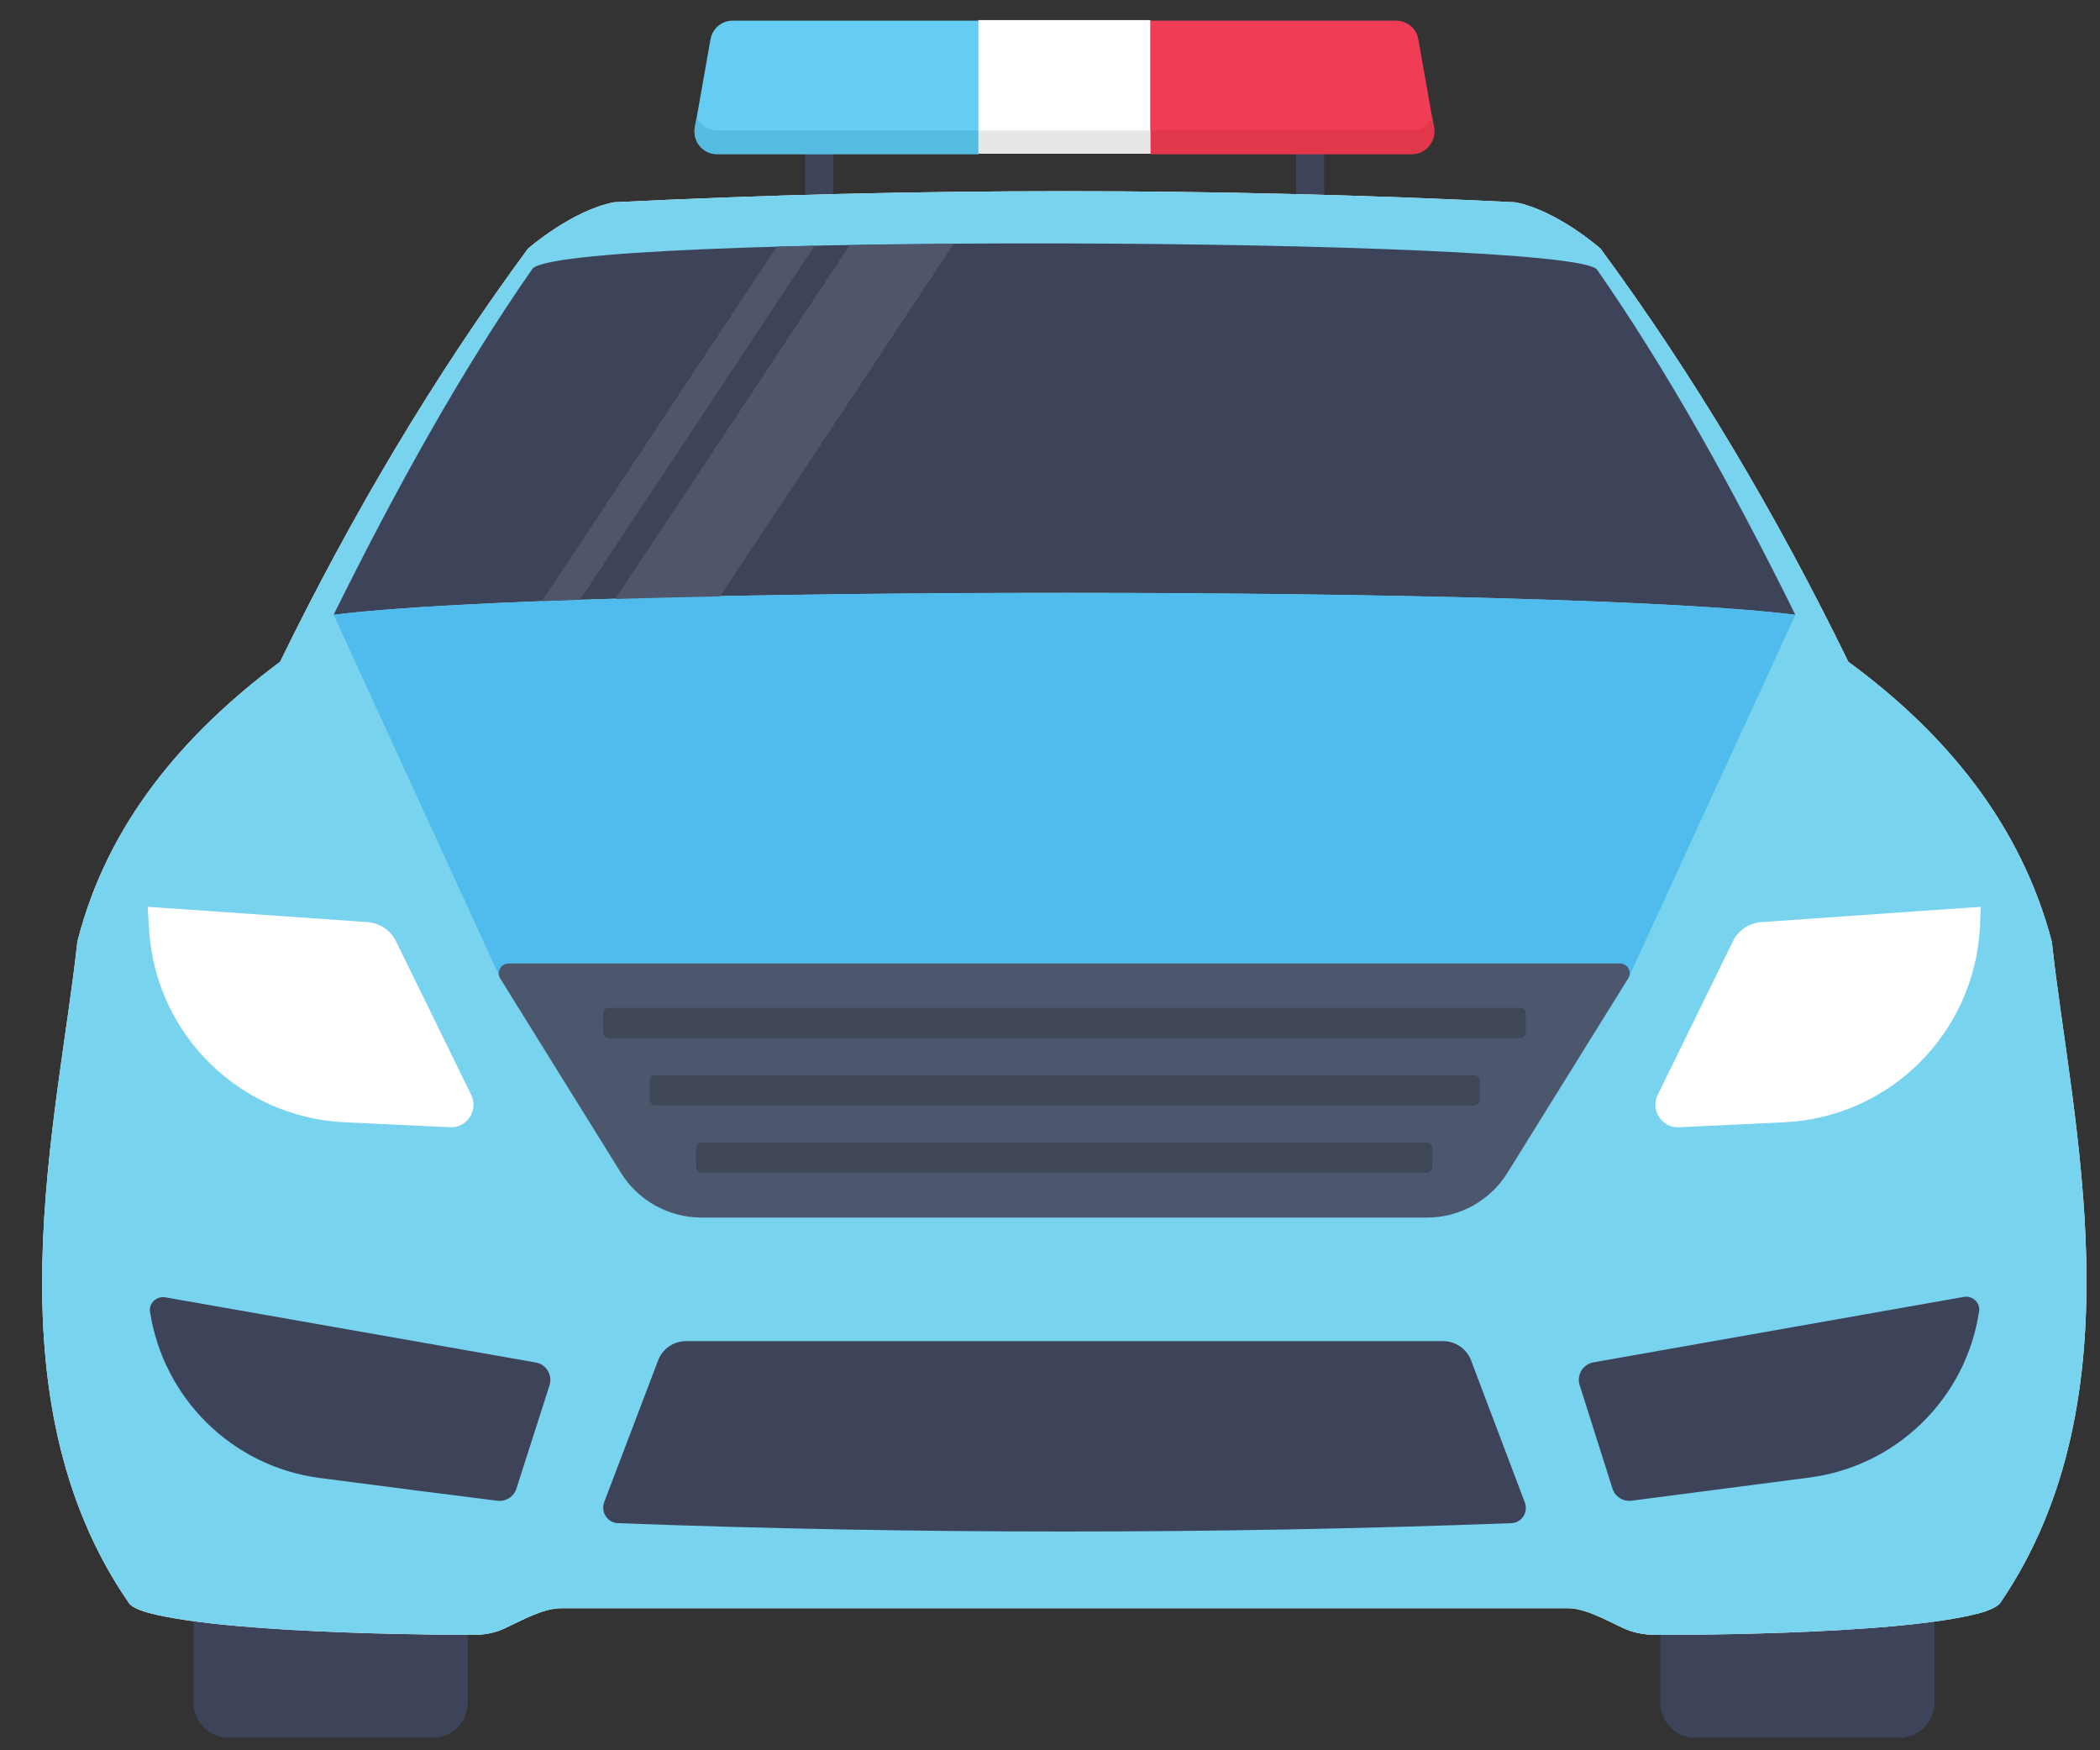 <svg width="30" height="25" viewBox="0 0 30 25" fill="none" xmlns="http://www.w3.org/2000/svg">
<rect x="0" y="0" width="30" height="25" fill="#333333" stroke="none"/>
<path d="M11.5 3.242H11.901V1.582H11.5V3.242Z" fill="#3D4359"/>
<path d="M18.516 3.242H18.917V1.582H18.516V3.242Z" fill="#3D4359"/>
<path d="M23.719 22.249V24.322C23.719 24.598 23.942 24.82 24.217 24.82H27.137C27.412 24.82 27.635 24.598 27.635 24.322V22.249H23.719Z" fill="#3D4359"/>
<path d="M2.766 22.249V24.322C2.766 24.598 2.989 24.82 3.264 24.82H6.185C6.459 24.82 6.682 24.598 6.682 24.322V22.249H2.766Z" fill="#3D4359"/>
<path d="M28.57 22.903C28.522 22.961 28.365 23.02 28.288 23.039C27.058 23.371 23.645 23.351 23.645 23.351C23.489 23.351 23.333 23.322 23.186 23.254C22.94 23.139 22.646 22.971 22.397 22.971H8.02C7.76 22.971 7.469 23.138 7.22 23.254C7.084 23.322 6.928 23.351 6.771 23.351C6.771 23.351 3.358 23.361 2.129 23.039C2.051 23.02 1.885 22.961 1.846 22.903C-0.202 19.947 0.832 15.988 1.105 13.452C1.53 11.77 2.612 10.489 4.001 9.453C5.035 7.336 6.206 5.366 7.542 3.552C7.542 3.552 8.166 3.006 8.771 2.889C13.061 2.678 17.353 2.678 21.645 2.889C22.25 3.006 22.865 3.552 22.865 3.552C24.201 5.366 25.371 7.336 26.405 9.453C27.801 10.476 28.872 11.778 29.312 13.452C29.585 15.988 30.599 19.938 28.57 22.903Z" fill="white"/>
<path d="M28.57 22.903C28.522 22.961 28.365 23.02 28.288 23.039C27.058 23.371 23.645 23.351 23.645 23.351C23.489 23.351 23.333 23.322 23.186 23.254C22.94 23.139 22.646 22.971 22.397 22.971H8.02C7.76 22.971 7.469 23.138 7.22 23.254C7.084 23.322 6.928 23.351 6.771 23.351C6.771 23.351 3.358 23.361 2.129 23.039C2.051 23.02 1.885 22.961 1.846 22.903C-0.202 19.947 0.832 15.988 1.105 13.452C1.53 11.77 2.612 10.489 4.001 9.453C5.035 7.336 6.206 5.366 7.542 3.552C7.542 3.552 8.166 3.006 8.771 2.889C13.061 2.678 17.353 2.678 21.645 2.889C22.25 3.006 22.865 3.552 22.865 3.552C24.201 5.366 25.371 7.336 26.405 9.453C27.801 10.476 28.872 11.778 29.312 13.452C29.585 15.988 30.599 19.938 28.57 22.903Z" fill="#78D3EE"/>
<path d="M7.85 19.787L7.378 21.261C7.341 21.378 7.227 21.451 7.106 21.436C6.505 21.36 5.481 21.231 4.564 21.11C3.31 20.945 2.332 19.966 2.143 18.735C2.124 18.613 2.239 18.509 2.361 18.53L7.653 19.461C7.804 19.487 7.897 19.641 7.85 19.787Z" fill="#3D4359"/>
<path d="M28.055 18.524C28.177 18.503 28.292 18.606 28.273 18.728C28.09 19.961 27.107 20.939 25.852 21.104C24.929 21.223 23.907 21.356 23.309 21.435C23.187 21.451 23.072 21.378 23.035 21.261L22.567 19.785C22.52 19.639 22.613 19.486 22.764 19.459L28.055 18.524Z" fill="#3D4359"/>
<path d="M21.59 21.756C17.337 21.915 13.08 21.915 8.828 21.756C8.679 21.752 8.581 21.599 8.63 21.46L9.402 19.43C9.465 19.265 9.623 19.156 9.8 19.156H20.616C20.794 19.156 20.953 19.266 21.016 19.433L21.783 21.46C21.837 21.599 21.738 21.752 21.59 21.756Z" fill="#3D4359"/>
<path d="M25.648 8.781C22.351 8.363 8.062 8.363 4.766 8.781C5.664 6.967 6.598 5.287 7.599 3.85C7.85 3.319 22.434 3.386 22.814 3.85C23.815 5.287 24.749 6.967 25.648 8.781Z" fill="#3D4359"/>
<path d="M25.645 8.782V8.782C22.385 8.369 8.382 8.365 4.884 8.768C4.845 8.773 4.805 8.777 4.766 8.782L7.146 13.969H23.263L25.648 8.782L25.645 8.782Z" fill="#50BBED"/>
<path d="M6.733 15.642C6.837 15.862 6.669 16.114 6.429 16.101L4.923 16.03C3.422 15.959 2.213 14.769 2.129 13.262L2.109 12.952L5.253 13.171C5.427 13.184 5.582 13.288 5.66 13.45L6.733 15.642Z" fill="white"/>
<path d="M28.297 12.952L28.284 13.262C28.194 14.769 26.991 15.959 25.49 16.03L23.984 16.101C23.744 16.114 23.576 15.862 23.68 15.642L24.753 13.45C24.831 13.288 24.986 13.184 25.161 13.171L28.297 12.952Z" fill="white"/>
<path d="M7.742 8.586V8.586C7.888 8.58 8.037 8.575 8.189 8.57C8.037 8.575 7.889 8.58 7.742 8.586Z" fill="#84D7EF"/>
<path d="M7.742 8.586L11.098 3.523C11.274 3.518 11.454 3.514 11.637 3.51L8.286 8.567C8.253 8.568 8.221 8.569 8.189 8.57C8.037 8.575 7.888 8.58 7.742 8.586Z" fill="#4F556B"/>
<path d="M8.789 8.555V8.554C9.266 8.541 9.768 8.528 10.287 8.518C9.767 8.528 9.266 8.541 8.789 8.555Z" fill="#84D7EF"/>
<path d="M8.789 8.555L12.138 3.503C12.617 3.495 13.114 3.489 13.623 3.485L10.287 8.518C9.768 8.529 9.266 8.541 8.789 8.555Z" fill="#4F556B"/>
<path d="M23.261 13.973L21.537 16.748C21.29 17.148 20.854 17.391 20.387 17.391H10.022C9.551 17.391 9.115 17.148 8.868 16.748L7.144 13.973C7.09 13.883 7.157 13.762 7.265 13.762H23.144C23.252 13.762 23.32 13.883 23.261 13.973Z" fill="#4C576D"/>
<path d="M21.715 14.828H8.7C8.654 14.828 8.617 14.791 8.617 14.746V14.479C8.617 14.433 8.654 14.396 8.7 14.396H21.715C21.76 14.396 21.797 14.434 21.797 14.479V14.746C21.797 14.791 21.76 14.828 21.715 14.828Z" fill="#3E4657"/>
<path d="M21.057 15.789H9.364C9.318 15.789 9.281 15.752 9.281 15.707V15.44C9.281 15.394 9.318 15.357 9.364 15.357H21.057C21.102 15.357 21.14 15.394 21.14 15.44V15.707C21.14 15.752 21.102 15.789 21.057 15.789Z" fill="#3E4657"/>
<path d="M20.381 16.75H10.028C9.982 16.75 9.945 16.713 9.945 16.667V16.4C9.945 16.355 9.982 16.318 10.028 16.318H20.381C20.426 16.318 20.463 16.355 20.463 16.4V16.667C20.463 16.713 20.426 16.75 20.381 16.75Z" fill="#3E4657"/>
<path d="M20.262 0.561C20.234 0.407 20.101 0.295 19.944 0.295H16.438V2.203H20.168C20.368 2.203 20.519 2.022 20.485 1.825L20.262 0.561Z" fill="#F03C54"/>
<path d="M13.98 0.295H10.467C10.311 0.295 10.177 0.407 10.15 0.561L9.927 1.825C9.892 2.022 10.044 2.203 10.244 2.203H13.98V0.295Z" fill="#65CDF3"/>
<path d="M13.977 2.195H16.434V0.287H13.977V2.195Z" fill="white"/>
<path d="M10.03 2.117C9.95 2.047 9.907 1.939 9.926 1.822L9.952 1.679C9.952 1.68 9.952 1.68 9.953 1.681L9.928 1.822C9.908 1.937 9.951 2.046 10.03 2.117ZM20.412 2.088C20.473 2.018 20.503 1.923 20.486 1.822L20.46 1.68C20.461 1.68 20.461 1.68 20.461 1.679L20.487 1.822C20.503 1.924 20.473 2.02 20.412 2.088Z" fill="#E1D147"/>
<path d="M20.169 2.195H16.438V1.865H20.169C20.298 1.865 20.408 1.788 20.459 1.679L20.485 1.82C20.502 1.921 20.472 2.017 20.411 2.087C20.353 2.153 20.267 2.195 20.169 2.195Z" fill="#E2364A"/>
<path d="M13.98 2.195H10.242C10.159 2.195 10.085 2.165 10.029 2.116C9.95 2.044 9.907 1.935 9.927 1.82L9.952 1.68C10.004 1.788 10.114 1.865 10.242 1.865H13.98V2.195Z" fill="#55BCE1"/>
<path d="M13.977 2.195H16.434V1.865H13.977V2.195Z" fill="#E8E7E6"/>
</svg>

